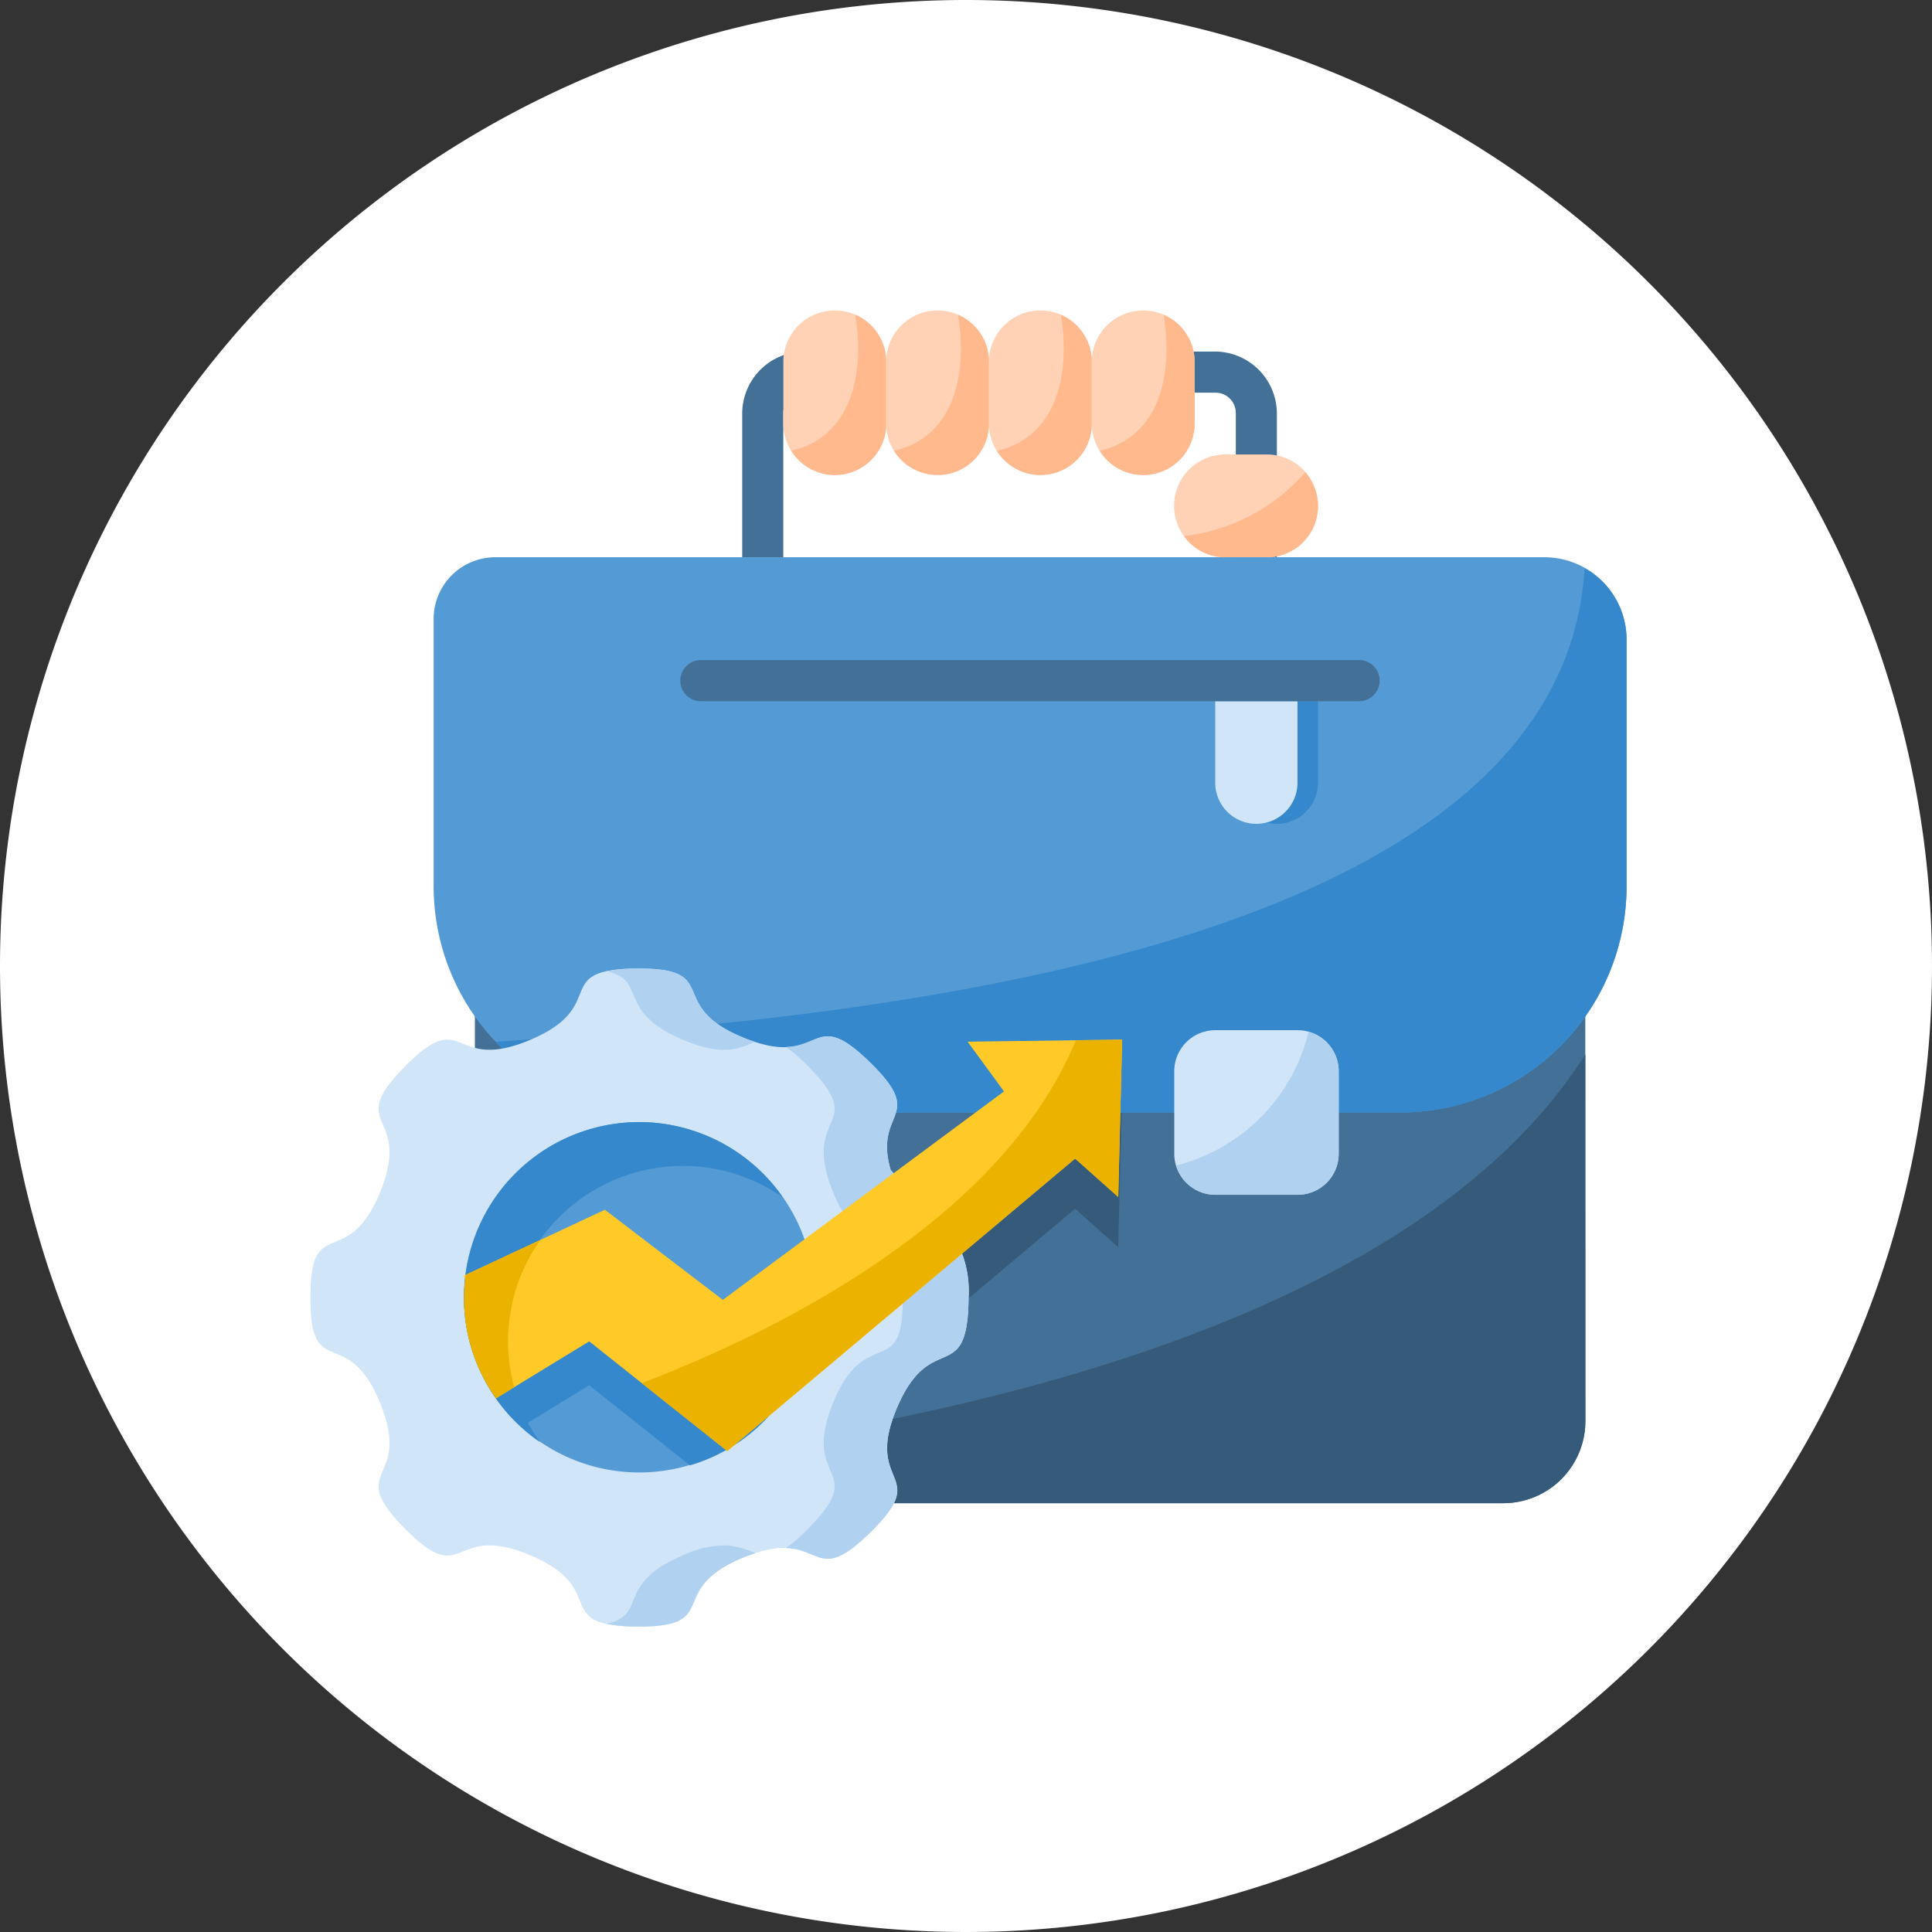 <svg xmlns="http://www.w3.org/2000/svg" width="112" height="112" viewBox="0 0 112 112">
  <rect x="0" y="0" width="112" height="112" fill="#333333" stroke="none"/>
  <g id="Group_1072266" data-name="Group 1072266" transform="translate(5863 -6790.83)">
    <path id="Path_609207" data-name="Path 609207" d="M56,0A56,56,0,1,1,0,56,56,56,0,0,1,56,0Z" transform="translate(-5863 6790.83)" fill="#fff"/>
    <path id="path8381" d="M10.846.528V2.913h3.573a1.172,1.172,0,0,1,1.2,1.2v8.342H18V4.11A3.6,3.6,0,0,0,14.419.528Z" transform="translate(-5806.978 6810.682)" fill="#427096"/>
    <path id="path8480" d="M12.709.528V2.913H9.136a1.172,1.172,0,0,0-1.2,1.2v8.342H5.555V4.11A3.6,3.6,0,0,1,9.136.528Z" transform="translate(-5825.528 6810.682)" fill="#427096"/>
    <path id="rect8331" d="M2.98,0A2.974,2.974,0,0,1,5.96,2.98V5.364a2.98,2.98,0,0,1-5.96,0V2.98A2.974,2.974,0,0,1,2.98,0Z" transform="translate(-5786.594 6817.174) rotate(90)" fill="#ffd1b5"/>
    <path id="path8333" d="M18.274,2.081a10.959,10.959,0,0,1-7.036,3.7,2.965,2.965,0,0,0,2.41,1.234h2.384a2.97,2.97,0,0,0,2.242-4.929Z" transform="translate(-5805.606 6816.125)" fill="#ffb98d"/>
    <path id="rect8335" d="M9.064,0a2.974,2.974,0,0,1,2.98,2.98V6.557a2.98,2.98,0,1,1-5.96,0V2.98A2.974,2.974,0,0,1,9.064,0Z" transform="translate(-5823.672 6808.83)" fill="#ffd1b5"/>
    <path id="path8337" d="M9.9.054c.606,3.679-.385,7.151-3.711,7.884a2.976,2.976,0,0,0,5.506-1.572V2.79A2.974,2.974,0,0,0,9.9.054Z" transform="translate(-5823.319 6809.02)" fill="#ffb98d"/>
    <path id="rect8339" d="M10.387,0a2.974,2.974,0,0,1,2.98,2.98V6.557a2.98,2.98,0,1,1-5.96,0V2.98A2.974,2.974,0,0,1,10.387,0Z" transform="translate(-5819.035 6808.83)" fill="#ffd1b5"/>
    <path id="path8341" d="M11.219.054c.606,3.679-.385,7.151-3.711,7.884a2.976,2.976,0,0,0,5.506-1.572V2.79a2.974,2.974,0,0,0-1.8-2.736Z" transform="translate(-5818.682 6809.02)" fill="#ffb98d"/>
    <path id="rect8343" d="M11.71,0a2.974,2.974,0,0,1,2.98,2.98V6.557a2.98,2.98,0,1,1-5.96,0V2.98A2.974,2.974,0,0,1,11.71,0Z" transform="translate(-5814.397 6808.83)" fill="#ffd1b5"/>
    <path id="path8345" d="M12.542.054c.606,3.679-.385,7.151-3.711,7.884a2.976,2.976,0,0,0,5.506-1.572V2.79a2.974,2.974,0,0,0-1.8-2.736Z" transform="translate(-5814.044 6809.02)" fill="#ffb98d"/>
    <path id="rect8347" d="M13.033,0a2.974,2.974,0,0,1,2.98,2.98V6.557a2.98,2.98,0,1,1-5.96,0V2.98A2.974,2.974,0,0,1,13.033,0Z" transform="translate(-5809.76 6808.83)" fill="#ffd1b5"/>
    <path id="rect8349" d="M6.884,6.085H61.719a4.758,4.758,0,0,1,4.768,4.768V43.04a4.758,4.758,0,0,1-4.768,4.768H6.884A4.758,4.758,0,0,1,2.115,43.04V10.854A4.758,4.758,0,0,1,6.884,6.085Z" transform="translate(-5837.585 6830.163)" fill="#427096"/>
    <path id="path8351" d="M3.7,30.906,9.232,27.52l8,6.358L37.4,16.921l2.5,2.227.228-9.121-8.96.119,2.109,2.882-16.3,12.086-6.835-5.224L1.975,23.705Z" transform="translate(-5838.075 6843.982)" fill="#365b7a"/>
    <path id="path8353" d="M65.664,9.572C53.8,28.242,17.934,32.714,2.35,33.785a4.733,4.733,0,0,0,3.709,1.8H60.9a4.758,4.758,0,0,0,4.768-4.768Z" transform="translate(-5836.76 6842.387)" fill="#365b7a"/>
    <path id="path8355" d="M14.7,35.361A13.115,13.115,0,0,1,1.584,22.248V6.751A3.577,3.577,0,0,1,5.161,3.175h60.81a4.769,4.769,0,0,1,4.769,4.768V22.248A13.115,13.115,0,0,1,57.625,35.362Z" transform="translate(-5839.446 6819.959)" fill="#549ad4"/>
    <path id="path8361" d="M65.5,3.316C64.1,26.774,19.071,29.629,2.385,30.769a13.067,13.067,0,0,0,9.506,4.1H54.816A13.114,13.114,0,0,0,67.932,21.754V7.449A4.745,4.745,0,0,0,65.5,3.316Z" transform="translate(-5836.638 6820.454)" fill="#3588cb"/>
    <path id="path8363" d="M33.631,20.14c-1.008-3.5,2.128-2.978-1.186-6.223-3.6-3.53-2.609.464-7.3-1.423s-1.184-4.069-6.239-4.026S17.4,10.632,12.742,12.6s-3.726-2.043-7.27,1.547.465,2.6-1.429,7.266S-.043,22.591,0,27.54C-.044,32.489,2.148,29,4.043,33.669s-2.115,3.675,1.429,7.266,2.616-.419,7.27,1.547,1.114,4.088,6.169,4.131,1.552-2.139,6.239-4.026,3.69,2.106,7.3-1.423-.42-2.606,1.554-7.24,4.1-1.11,4.148-6.383a6.265,6.265,0,0,0-.38-2.552Z" transform="translate(-5845 6838.51)" fill="#d0e5f8"/>
    <path id="path8365" d="M5.556,8.467a8.452,8.452,0,0,0-1.746.159c2.411.527.476,2.3,4.426,3.974,2.476,1.046,3.372.414,4.2.122-.2-.066-.412-.135-.643-.228-4.687-1.887-1.184-4.069-6.239-4.026ZM16.744,12.4c-.8-.064-1.319.579-2.551.613a8.644,8.644,0,0,1,1.311,1.13c3.544,3.59-.467,2.6,1.428,7.264s4.086,1.18,4.043,6.129c.045,4.949-2.149,1.462-4.043,6.129s2.116,3.674-1.428,7.264A8.679,8.679,0,0,1,14.2,42.062c2.057.06,2.095,1.84,4.89-.9,3.6-3.529-.419-2.607,1.555-7.242s4.1-1.109,4.147-6.383a6.261,6.261,0,0,0-.38-2.553L20.275,20.14c-1.008-3.5,2.127-2.978-1.187-6.224-1.126-1.1-1.8-1.47-2.344-1.512ZM10.836,41.915a5.656,5.656,0,0,0-2.6.566C4.285,44.15,6.22,45.928,3.81,46.455a8.607,8.607,0,0,0,1.746.159c5.055.045,1.552-2.139,6.239-4.026.232-.093.438-.162.643-.228a5.325,5.325,0,0,0-1.6-.445Z" transform="translate(-5831.644 6838.51)" fill="#b0d2f0"/>
    <path id="rect8367" d="M13.5,9.26h4.766a2.379,2.379,0,0,1,2.384,2.384v4.768A2.379,2.379,0,0,1,18.263,18.8H13.5a2.379,2.379,0,0,1-2.384-2.384V11.644A2.379,2.379,0,0,1,13.5,9.26Z" transform="translate(-5806.043 6841.292)" fill="#d0e5f8"/>
    <path id="path8369" d="M18.812,9.282a10.532,10.532,0,0,1-7.674,7.744,2.37,2.37,0,0,0,2.272,1.7h4.766a2.379,2.379,0,0,0,2.384-2.384V11.57a2.371,2.371,0,0,0-1.749-2.289Z" transform="translate(-5805.956 6841.367)" fill="#b0d2f0"/>
    <path id="path8482" d="M16.674,5.027V9.8a2.385,2.385,0,0,1-4.769,0V5.027Z" transform="translate(-5803.268 6826.452)" fill="#3588cb"/>
    <path id="path8373" d="M16.41,5.027V9.8a2.385,2.385,0,0,1-4.769,0V5.027Z" transform="translate(-5804.193 6826.452)" fill="#d0e5f8"/>
    <path id="path8383" d="M5.955,4.5a1.192,1.192,0,1,0,0,2.385H44.111a1.192,1.192,0,1,0,0-2.385Z" transform="translate(-5828.324 6824.595)" fill="#427096"/>
    <path id="ellipse8389" d="M22.287,20.615A10.156,10.156,0,1,1,12.131,10.442,10.164,10.164,0,0,1,22.287,20.615Z" transform="translate(-5838.076 6845.436)" fill="#549ad4"/>
    <path id="path8391" d="M12.132,10.442A10.174,10.174,0,0,0,6.368,28.989,10.154,10.154,0,0,1,20.437,14.783a10.151,10.151,0,0,0-8.3-4.341Z" transform="translate(-5838.077 6845.436)" fill="#3588cb"/>
    <path id="path8393" d="M10.071,12.136,1.995,15.91a10.178,10.178,0,0,0,3.224,6.268l3.946-2.414,5.841,4.642a10.05,10.05,0,0,0,7.13-10.925l-5.23,3.877Z" transform="translate(-5838.007 6851.372)" fill="#3588cb"/>
    <path id="path8395" d="M3.826,30.171l5.407-3.3,8,6.358L37.4,16.275,39.9,18.5l.228-9.121-8.96.119,2.109,2.882-16.3,12.086-6.835-5.224L1.975,23.059Z" transform="translate(-5838.075 6841.719)" fill="#ffca28"/>
    <path id="path8397" d="M32.107,9.382l-2.68.032C24.951,20.254,11.08,26.689,4.262,29.292l4.955,3.936L29.383,16.271l2.5,2.228Z" transform="translate(-5830.058 6841.72)" fill="#ecb200"/>
    <path id="path8399" d="M6.393,11.962,2.074,13.981h0A9.93,9.93,0,0,0,3.83,21.146l1.06-.648a10.186,10.186,0,0,1-.268-1.291c0-.014,0-.023,0-.041a10.188,10.188,0,0,1-.1-1.329,10.188,10.188,0,0,1,.109-1.406c.014-.1.027-.2.048-.3A10.187,10.187,0,0,1,5,14.765a.224.224,0,0,1,.018-.05,10.184,10.184,0,0,1,.519-1.284c.032-.071.066-.141.1-.211A10.176,10.176,0,0,1,6.4,11.959Z" transform="translate(-5838.077 6850.753)" fill="#ecb200"/>
    <path id="path8415" d="M13.865.054c.606,3.679-.385,7.151-3.711,7.884A2.976,2.976,0,0,0,15.66,6.366V2.79a2.974,2.974,0,0,0-1.8-2.736Z" transform="translate(-5809.407 6809.02)" fill="#ffb98d"/>
  </g>
</svg>
